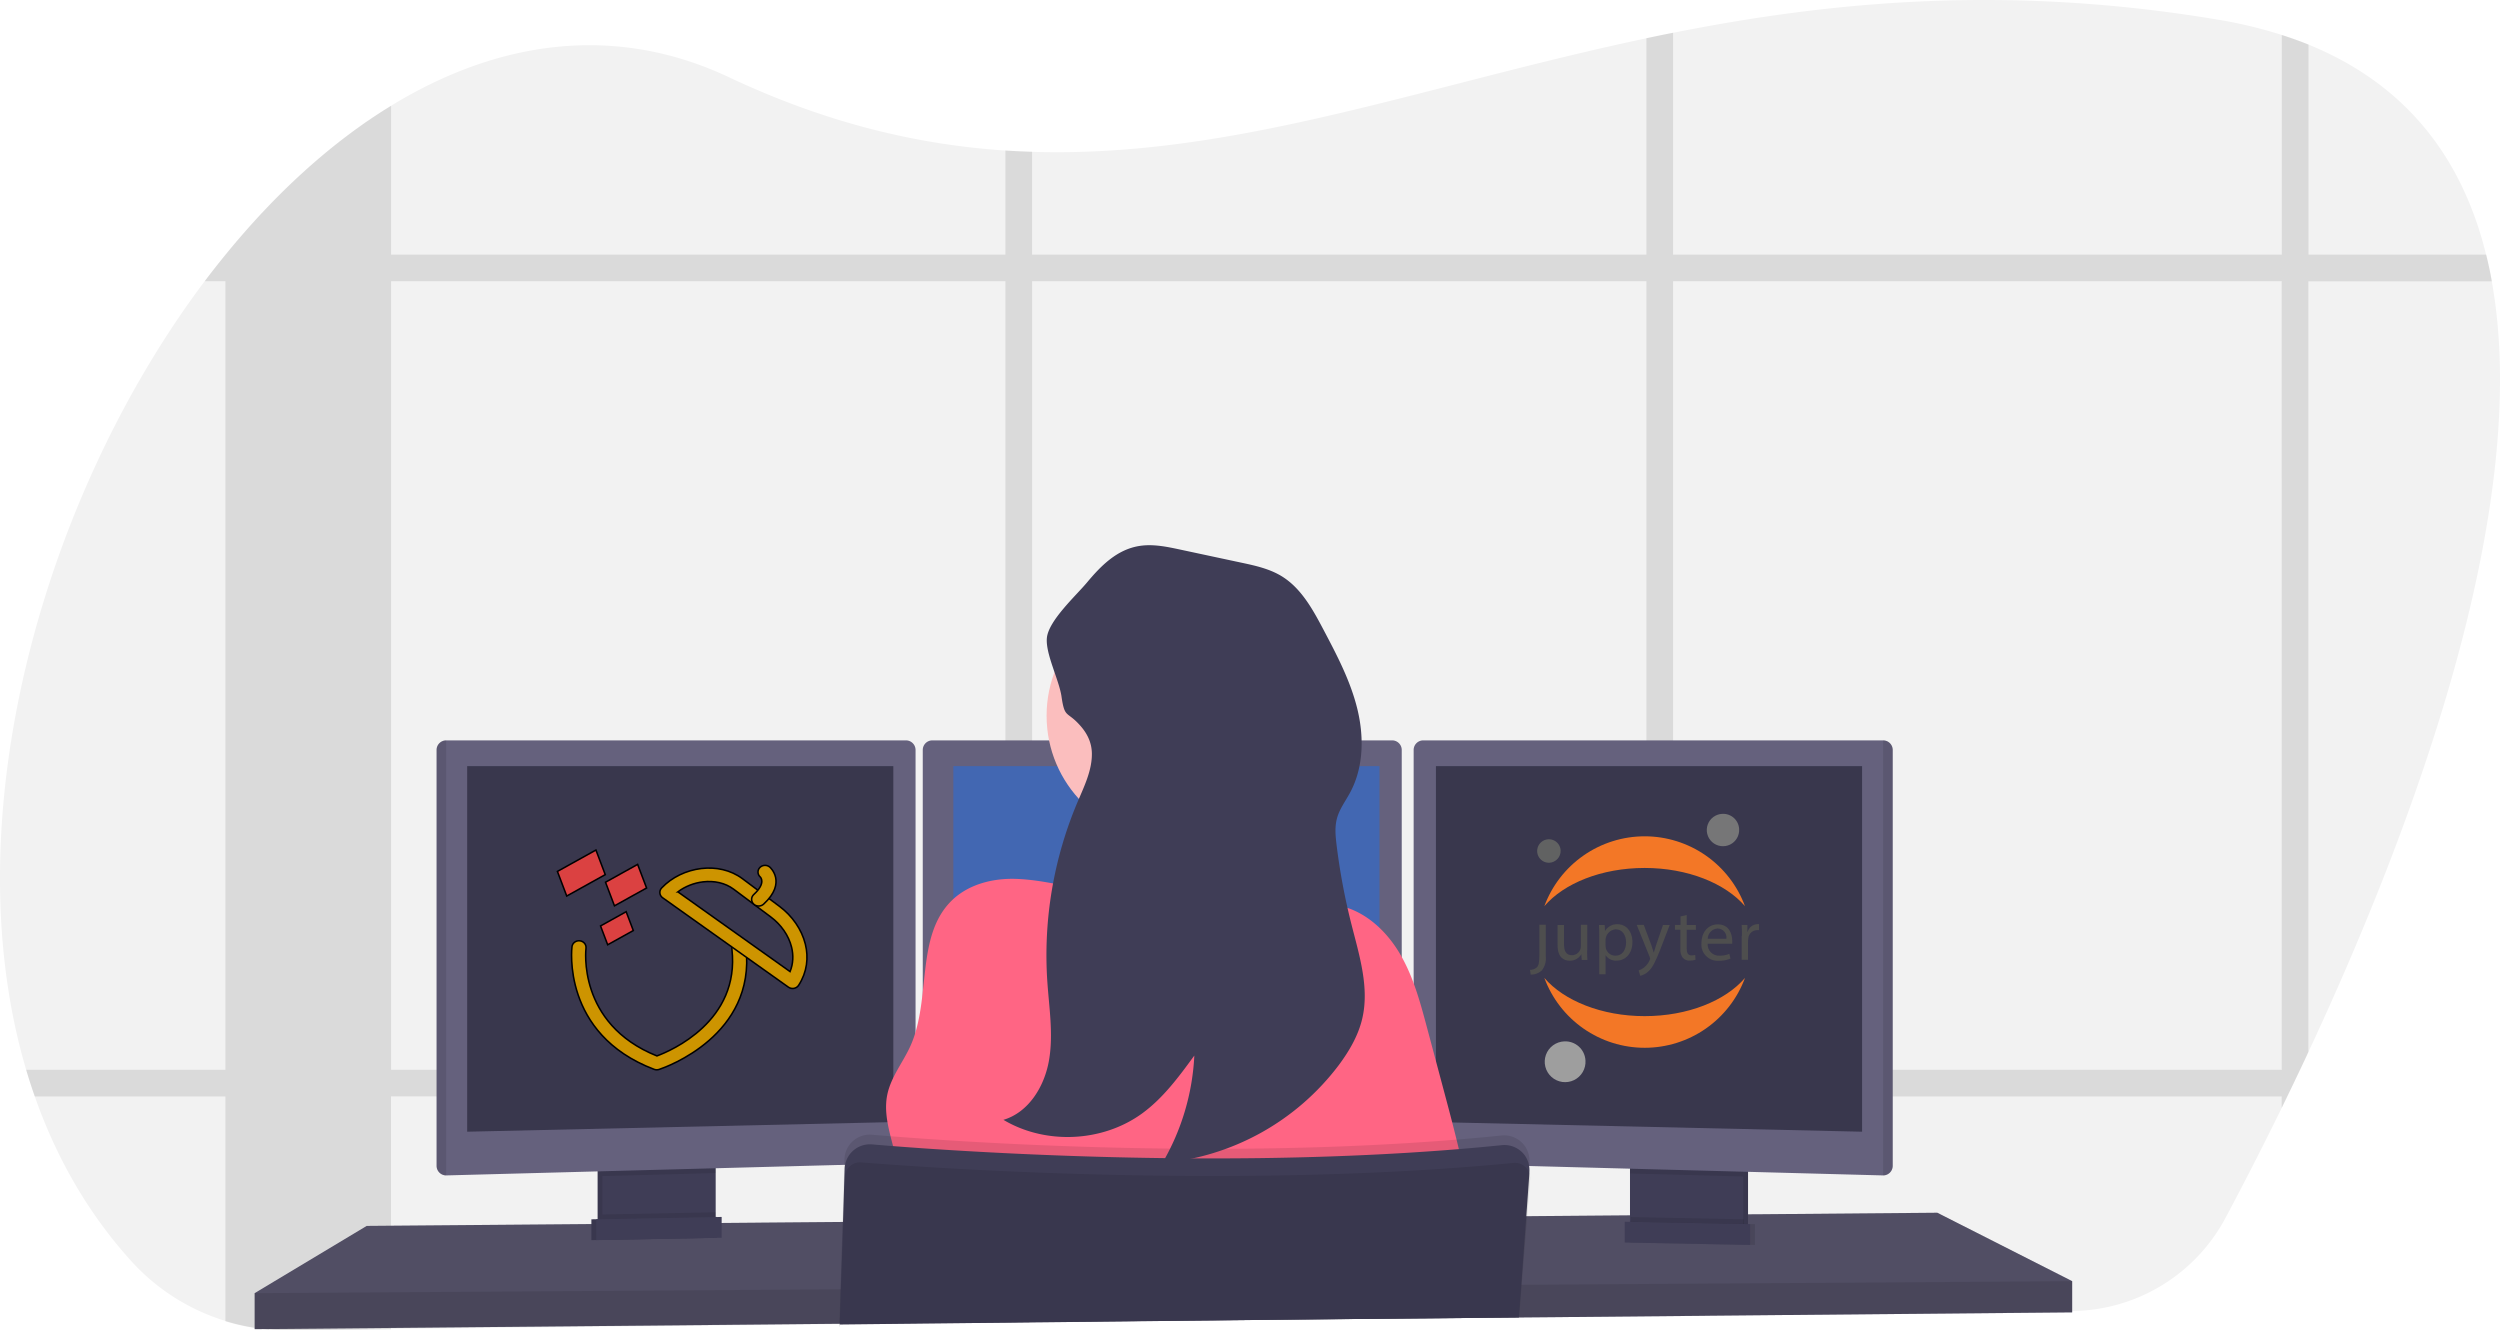 <?xml version="1.0" encoding="UTF-8" standalone="no"?>
<svg
   width="1041.277"
   height="554.141"
   viewBox="0 0 1041.277 554.141"
   version="1.1"
   id="svg1"
   sodipodi:docname="undraw_cracknuts_jupyter.svg"
   inkscape:version="1.4 (86a8ad7, 2024-10-11)"
   xmlns:inkscape="http://www.inkscape.org/namespaces/inkscape"
   xmlns:sodipodi="http://sodipodi.sourceforge.net/DTD/sodipodi-0.dtd"
   xmlns="http://www.w3.org/2000/svg"
   xmlns:svg="http://www.w3.org/2000/svg"
   xmlns:rdf="http://www.w3.org/1999/02/22-rdf-syntax-ns#"
   xmlns:cc="http://creativecommons.org/ns#"
   xmlns:dc="http://purl.org/dc/elements/1.1/"
   xmlns:figma="http://www.figma.com/figma/ns">
  <defs
     id="defs1" />
  <sodipodi:namedview
     id="namedview1"
     pagecolor="#ffffff"
     bordercolor="#000000"
     borderopacity="0.25"
     inkscape:showpageshadow="2"
     inkscape:pageopacity="0.0"
     inkscape:pagecheckerboard="0"
     inkscape:deskcolor="#d1d1d1"
     inkscape:zoom="1.0529811"
     inkscape:cx="465.34548"
     inkscape:cy="232.1979"
     inkscape:window-width="2560"
     inkscape:window-height="1369"
     inkscape:window-x="-8"
     inkscape:window-y="-8"
     inkscape:window-maximized="1"
     inkscape:current-layer="svg1" />
  <title
     id="title1">Powered by CrackNuts</title>
  <g
     id="Group_23"
     data-name="Group 23"
     transform="translate(-0.011,-0.035)">
    <path
       id="Path_299"
       data-name="Path 299"
       d="m 1040.82,611.12 q -1.74,3.75 -3.47,7.4 -2.7,5.67 -5.33,11.12 c -0.78,1.61 -1.56,3.19 -2.32,4.77 -8.6,17.57 -16.63,33.11 -23.45,45.89 A 73.21,73.21 0 0 1 942.44,719 l -151.65,1.65 h -1.6 l -13,0.14 -11.12,0.12 -34.1,0.37 h -1.38 l -17.36,0.19 h -0.53 l -107,1.16 -95.51,1 -11.11,0.12 -69,0.75 H 429 l -44.75,0.48 h -0.48 l -141.5,1.53 -42.33,0.46 a 87.991,87.991 0 0 1 -10.79,-0.54 v 0 c -1.22,-0.14 -2.44,-0.3 -3.65,-0.49 A 87.38,87.38 0 0 1 134.21,698.4 C 116,678.37 102.75,655 93.85,629.64 q -1.93,-5.49 -3.6,-11.12 C 59.44,514.37 97,380 164.6,290.08 q 4.25,-5.64 8.64,-11 l 0.07,-0.08 c 20.79,-25.52 44.1,-46.84 68.93,-62 44,-26.91 92.75,-34.49 140.7,-11.9 40.57,19.12 78.45,28.11 115.17,30.55 3.71,0.24 7.42,0.42 11.11,0.53 84.23,2.65 163.17,-27.7 255.87,-47.29 3.69,-0.78 7.39,-1.55 11.12,-2.28 66.13,-13.16 139.49,-20.1 226.73,-5.51 a 189.089,189.089 0 0 1 26.76,6.4 q 5.77,1.86 11.12,4 c 41.64,16.94 64.35,48.24 74,87.46 q 1.37,5.46 2.37,11.11 c 17.11,94.34 -33,228.16 -76.37,321.05 z"
       transform="translate(-79.34,-172.91)"
       fill="#f2f2f2" />
    <path
       id="Path_300"
       data-name="Path 300"
       d="m 576.36,618.52 a 95.21,95.21 0 0 1 -1.87,11.12 h 93.7 v -11.12 z m -78.25,62.81 11.11,-0.09 v -27.47 c -3.81,-0.17 -7.52,-0.34 -11.11,-0.52 z M 265.19,618.52 v 11.12 h 198.5 V 618.52 Z M 1114.87,279 h -74 v -87.49 q -5.35,-2.17 -11.12,-4 V 279 H 776.21 v -92.42 c -3.73,0.73 -7.43,1.5 -11.12,2.28 V 279 H 509.22 v -42.85 c -3.69,-0.11 -7.4,-0.29 -11.11,-0.53 V 279 H 242.24 v -62 c -24.83,15.16 -48.14,36.48 -68.93,62 h -0.07 v 0.08 q -4.4,5.4 -8.64,11 h 8.64 v 328.44 h -83 q 1.66,5.63 3.6,11.12 h 79.39 v 93.62 a 87,87 0 0 0 12.2,2.79 c 1.21,0.19 2.43,0.35 3.65,0.49 v 0 a 87.991,87.991 0 0 0 10.79,0.54 l 42.33,-0.46 v -97 h 255.91 v 94.21 l 11.11,-0.12 V 629.64 H 765.09 V 721 l 11.12,-0.12 v -91.24 h 253.49 v 4.77 c 0.76,-1.58 1.54,-3.16 2.32,-4.77 q 2.63,-5.45 5.33,-11.12 1.73,-3.64 3.47,-7.4 v -321 h 76.42 q -1.01,-5.69 -2.37,-11.12 z M 242.24,618.52 V 290.08 h 255.87 v 328.44 z m 267,0 V 290.08 h 255.85 v 328.44 z m 520.48,0 H 776.21 V 290.08 h 253.49 z"
       transform="translate(-79.34,-172.91)"
       opacity="0.1" />
    <path
       id="Path_301"
       data-name="Path 301"
       d="m 863.09,533.65 v 13 l -151.92,1.4 -1.62,0.03 -57.74,0.53 -1.38,0.02 -17.55,0.15 h -0.52 l -106.98,0.99 -175.61,1.63 h -0.15 l -44.65,0.42 -0.48,0.01 -198.4,1.82 v -15 l 46.65,-28 93.6,-0.78 2,-0.01 0.66,-0.01 2,-0.03 44.94,-0.37 2.01,-0.01 0.64,-0.01 2,-0.01 14.41,-0.12 0.38,-0.01 35.55,-0.3 h 0.29 l 277.4,-2.34 6.79,-0.05 h 0.68 l 5.18,-0.05 37.65,-0.31 2,-0.03 1.85,-0.02 h 0.96 l 11.71,-0.09 2.32,-0.03 3.11,-0.02 9.75,-0.09 15.47,-0.13 2,-0.02 3.48,-0.02 h 0.65 l 74.71,-0.64 z"
       fill="#65617d" />
    <path
       id="Path_302"
       data-name="Path 302"
       d="m 863.09,533.65 v 13 l -151.92,1.4 -1.62,0.03 -57.74,0.53 -1.38,0.02 -17.55,0.15 h -0.52 l -106.98,0.99 -175.61,1.63 h -0.15 l -44.65,0.42 -0.48,0.01 -198.4,1.82 v -15 l 46.65,-28 93.6,-0.78 2,-0.01 0.66,-0.01 2,-0.03 44.94,-0.37 2.01,-0.01 0.64,-0.01 2,-0.01 14.41,-0.12 0.38,-0.01 35.55,-0.3 h 0.29 l 277.4,-2.34 6.79,-0.05 h 0.68 l 5.18,-0.05 37.65,-0.31 2,-0.03 1.85,-0.02 h 0.96 l 11.71,-0.09 2.32,-0.03 3.11,-0.02 9.75,-0.09 15.47,-0.13 2,-0.02 3.48,-0.02 h 0.65 l 74.71,-0.64 z"
       opacity="0.2" />
    <path
       id="Path_303"
       data-name="Path 303"
       d="m 375.44,656.57 v 24.49 a 6.13,6.13 0 0 1 -3.5,5.54 6,6 0 0 1 -2.5,0.6 l -34.9,0.74 a 6,6 0 0 1 -2.7,-0.57 6.12,6.12 0 0 1 -3.57,-5.57 v -25.23 z"
       transform="translate(-79.34,-172.91)"
       fill="#3f3d56" />
    <path
       id="Path_304"
       data-name="Path 304"
       d="m 375.44,656.57 v 24.49 a 6.13,6.13 0 0 1 -3.5,5.54 6,6 0 0 1 -2.5,0.6 l -34.9,0.74 a 6,6 0 0 1 -2.7,-0.57 6.12,6.12 0 0 1 -3.57,-5.57 v -25.23 z"
       transform="translate(-79.34,-172.91)"
       opacity="0.1" />
    <path
       id="Path_305"
       data-name="Path 305"
       d="m 377.44,656.57 v 24.49 a 6.13,6.13 0 0 1 -3.5,5.54 6,6 0 0 1 -2.5,0.6 l -34.9,0.74 a 6,6 0 0 1 -2.7,-0.57 6.12,6.12 0 0 1 -3.57,-5.57 v -25.23 z"
       transform="translate(-79.34,-172.91)"
       fill="#3f3d56" />
    <rect
       id="Rectangle_137"
       data-name="Rectangle 137"
       width="47.17"
       height="31.5"
       transform="translate(680.92,483.65)"
       fill="#3f3d56"
       x="0"
       y="0" />
    <rect
       id="Rectangle_138"
       data-name="Rectangle 138"
       width="47.17"
       height="31.5"
       transform="translate(680.92,483.65)"
       opacity="0.1"
       x="0"
       y="0" />
    <rect
       id="Rectangle_139"
       data-name="Rectangle 139"
       width="47.17"
       height="31.5"
       transform="translate(678.92,483.65)"
       fill="#3f3d56"
       x="0"
       y="0" />
    <path
       id="Path_306"
       data-name="Path 306"
       d="m 298.09,483.65 v 4.97 l -47.17,1.26 v -6.23 z"
       opacity="0.1" />
    <path
       id="Path_307"
       data-name="Path 307"
       d="m 460.69,485.27 v 168.2 a 4,4 0 0 1 -3.85,3.95 l -191.65,5.1 h -0.05 a 4,4 0 0 1 -3.95,-3.95 v -173.3 a 4,4 0 0 1 3.95,-3.95 h 191.6 a 4,4 0 0 1 3.95,3.95 z"
       transform="translate(-79.34,-172.91)"
       fill="#65617d" />
    <path
       id="Path_308"
       data-name="Path 308"
       d="m 265.19,481.32 v 181.2 h -0.05 a 4,4 0 0 1 -3.95,-3.95 v -173.3 a 4,4 0 0 1 3.95,-3.95 z"
       transform="translate(-79.34,-172.91)"
       opacity="0.1" />
    <path
       id="Path_309"
       data-name="Path 309"
       d="m 194.59,319.15 h 177.5 V 467.4 l -177.5,4 z"
       fill="#39374d" />
    <path
       id="Path_310"
       data-name="Path 310"
       d="m 726.09,483.65 v 6.41 l -47.17,-1.26 v -5.15 z"
       opacity="0.1" />
    <path
       id="Path_311"
       data-name="Path 311"
       d="m 867.69,485.27 v 173.3 a 4,4 0 0 1 -4,3.95 v 0 L 672,657.42 a 4,4 0 0 1 -3.85,-3.95 v -168.2 a 4,4 0 0 1 3.95,-3.95 h 191.6 a 4,4 0 0 1 3.99,3.95 z"
       transform="translate(-79.34,-172.91)"
       fill="#65617d" />
    <path
       id="Path_312"
       data-name="Path 312"
       d="m 867.69,485.27 v 173.3 a 4,4 0 0 1 -4,3.95 v 0 -181.2 0 a 4,4 0 0 1 4,3.95 z"
       transform="translate(-79.34,-172.91)"
       opacity="0.1" />
    <path
       id="Path_313"
       data-name="Path 313"
       d="M 775.59,319.15 H 598.09 V 467.4 l 177.5,4 z"
       fill="#39374d" />
    <path
       id="Path_314"
       data-name="Path 314"
       d="m 663.19,485.27 v 168.2 a 4,4 0 0 1 -3.85,3.95 l -191.65,5.1 v 0 a 4,4 0 0 1 -4,-3.95 v -173.3 a 4,4 0 0 1 3.95,-3.95 h 191.6 a 4,4 0 0 1 3.95,3.95 z"
       transform="translate(-79.34,-172.91)"
       fill="#65617d" />
    <path
       id="Path_315"
       data-name="Path 315"
       d="m 397.09,319.15 h 177.5 V 467.4 l -177.5,4 z"
       fill="#4267b2" />
    <path
       id="Path_316"
       data-name="Path 316"
       d="m 863.09,533.65 v 13 l -151.92,1.4 -1.62,0.03 -57.74,0.53 -1.38,0.02 -17.55,0.15 h -0.52 l -106.98,0.99 -175.61,1.63 h -0.15 l -44.65,0.42 -0.48,0.01 -198.4,1.82 v -15 l 202.51,-1.33 h 0.48 l 40.99,-0.28 h 0.19 l 283.08,-1.87 h 0.29 l 0.17,-0.01 h 0.47 l 4.79,-0.03 h 1.46 l 74.49,-0.5 4.4,-0.02 0.98,-0.01 z"
       opacity="0.1" />
    <circle
       id="Ellipse_111"
       data-name="Ellipse 111"
       cx="51.33"
       cy="51.33"
       r="51.33"
       transform="translate(435.93,246.82)"
       fill="#fbbebe" />
    <path
       id="Path_317"
       data-name="Path 317"
       d="m 617.94,550.07 c 0,0 -99.5,12 -90,0 3.44,-4.34 4.39,-17.2 4.2,-31.85 -0.06,-4.45 -0.22,-9.06 -0.45,-13.65 -1.1,-22 -3.75,-43.5 -3.75,-43.5 0,0 87,-41 77,-8.5 -4,13.13 -2.69,31.57 0.35,48.88 0.89,5.05 1.92,10 3,14.7 a 344.66,344.66 0 0 0 9.65,33.92 z"
       transform="translate(-79.34,-172.91)"
       fill="#fbbebe" />
    <path
       id="Path_318"
       data-name="Path 318"
       d="m 585.47,546 c 11.51,-2.13 23.7,-6 34.53,-1.54 2.85,1.17 5.47,2.88 8.39,3.86 2.92,0.98 6.12,1.22 9.16,1.91 10.68,2.42 19.34,10.55 24.9,20 5.56,9.45 8.44,20.14 11.26,30.72 l 6.9,25.83 c 6,22.45 12,45.09 13.39,68.3 a 2437.506,2437.506 0 0 1 -250.84,1.43 c 5.44,-10.34 11,-21.31 10.54,-33 -0.46,-11.69 -7.19,-23.22 -4.76,-34.74 1.55,-7.34 6.57,-13.39 9.64,-20.22 8.75,-19.52 1.94,-45.79 17.32,-60.65 6.92,-6.68 17,-9.21 26.63,-8.89 12.28,0.41 24.85,4.24 37,6.11 15.56,2.36 30.26,3.76 45.94,0.88 z"
       transform="translate(-79.34,-172.91)"
       fill="#ff6584" />
    <path
       id="Path_319"
       data-name="Path 319"
       d="m 716.37,657.17 -0.1,1.43 v 0.1 l -0.17,2.3 -1.33,18.51 -1.61,22.3 -0.46,6.28 -1,13.44 v 0.17 l -107,1 -175.59,1.9 v 0.84 h -0.14 v -1.12 l 0.45,-14.36 0.86,-28.06 0.74,-23.79 0.07,-2.37 a 10.53,10.53 0 0 1 11.42,-10.17 c 4.72,0.4 10.85,0.89 18.18,1.41 l 3,0.22 c 42.33,2.94 120.56,6.74 199.5,2 1.66,-0.09 3.33,-0.19 5,-0.31 12.24,-0.77 24.47,-1.76 36.58,-3 a 10.53,10.53 0 0 1 11.6,11.23 z"
       transform="translate(-79.34,-172.91)"
       opacity="0.1" />
    <path
       id="Path_320"
       data-name="Path 320"
       d="m 429.08,725.44 v -0.84 l 175.62,-1.91 107,-1 h 0.3 v -0.17 l 1,-13.44 0.43,-6 1.64,-22.61 1.29,-17.9 v -0.44 a 10.617,10.617 0 0 0 -0.11,-2.47 0.3,0.3 0 0 0 0,-0.1 10.391,10.391 0 0 0 -2,-4.64 10.54,10.54 0 0 0 -9.42,-4 c -12.11,1.24 -24.34,2.23 -36.58,3 -1.67,0.12 -3.34,0.22 -5,0.31 -78.94,4.69 -157.17,0.89 -199.5,-2 l -3,-0.22 c -7.33,-0.52 -13.46,-1 -18.18,-1.41 a 10.54,10.54 0 0 0 -11.24,8.53 11,11 0 0 0 -0.18,1.64 l -0.68,22.16 -0.93,28.07 -0.44,14.36 v 1.12 z"
       transform="translate(-79.34,-172.91)"
       fill="#3f3d56" />
    <path
       id="Path_321"
       data-name="Path 321"
       d="m 716.67,664.18 -1.23,15.33 -1.83,22.85 -0.46,5.72 -1,12.81 -0.06,0.64 v 0.17 0 l -0.15,1.48 0.11,-1.48 h -0.29 l -107,1 -175.65,1.9 v -0.28 l 0.49,-14.36 1,-28.06 0.64,-18.65 a 6.36,6.36 0 0 1 3.06,-5.25 6.25,6.25 0 0 1 3.78,-0.9 c 2.1,0.17 4.68,0.37 7.69,0.59 4.89,0.36 10.92,0.78 17.94,1.22 13,0.82 29.31,1.7 48,2.42 52,2 122.2,2.67 188.88,-3.17 3,-0.26 6.1,-0.55 9.13,-0.84 a 6.26,6.26 0 0 1 3.48,0.66 5.159,5.159 0 0 1 0.86,0.54 6.14,6.14 0 0 1 2,2.46 3.564,3.564 0 0 1 0.25,0.61 6.279,6.279 0 0 1 0.36,2.59 z"
       transform="translate(-79.34,-172.91)"
       opacity="0.1" />
    <path
       id="Path_322"
       data-name="Path 322"
       d="m 377.44,677.87 v 3.19 a 6.13,6.13 0 0 1 -3.5,5.54 l -40.1,0.77 a 6.12,6.12 0 0 1 -3.57,-5.57 v -3 z"
       transform="translate(-79.34,-172.91)"
       opacity="0.1" />
    <path
       id="Path_323"
       data-name="Path 323"
       d="m 298.59,515.57 -52.25,1 v -8.67 l 52.25,-1 z"
       fill="#3f3d56" />
    <path
       id="Path_324"
       data-name="Path 324"
       d="m 298.59,515.57 -52.25,1 v -8.67 l 52.25,-1 z"
       opacity="0.1" />
    <path
       id="Path_325"
       data-name="Path 325"
       d="m 300.59,515.57 -52.25,1 v -8.67 l 52.25,-1 z"
       fill="#3f3d56" />
    <path
       id="Path_326"
       data-name="Path 326"
       d="m 758.56,679.87 v 3.19 a 6.13,6.13 0 0 0 3.5,5.54 l 40.1,0.77 a 6.12,6.12 0 0 0 3.57,-5.57 v -3 z"
       transform="translate(-79.34,-172.91)"
       opacity="0.1" />
    <path
       id="Path_327"
       data-name="Path 327"
       d="m 678.72,517.57 52.25,1 v -8.67 l -52.25,-1 z"
       opacity="0.1" />
    <path
       id="Path_328"
       data-name="Path 328"
       d="m 676.72,517.57 52.25,1 v -8.67 l -52.25,-1 z"
       fill="#3f3d56" />
    <path
       id="Path_329"
       data-name="Path 329"
       d="m 534.13,486.79 c 0.08,7 -3.16,13.6 -5.91,20.07 a 163.491,163.491 0 0 0 -12.66,74.71 c 0.73,11 2.58,22 0.73,32.9 -1.85,10.9 -8.43,21.77 -19,24.9 17.53,10.45 41.26,9.35 57.76,-2.66 8.79,-6.4 15.34,-15.33 21.75,-24.11 A 97.86,97.86 0 0 1 563.49,657.35 103.43,103.43 0 0 0 637,616.53 c 4.31,-5.81 8.06,-12.19 9.72,-19.23 3.09,-13 -1.22,-26.51 -4.51,-39.5 a 266.055,266.055 0 0 1 -6.17,-33 c -0.43,-3.56 -0.78,-7.22 0.1,-10.7 1,-4.07 3.67,-7.51 5.64,-11.22 5.6,-10.54 5.73,-23.3 2.86,-34.88 -2.87,-11.58 -8.49,-22.26 -14.06,-32.81 -4.46,-8.46 -9.3,-17.31 -17.46,-22.28 -5.1,-3.1 -11,-4.39 -16.88,-5.64 l -25.37,-5.43 c -5.55,-1.19 -11.26,-2.38 -16.87,-1.51 -9.47,1.48 -16.14,8.32 -22,15.34 -4.59,5.46 -15.81,15.71 -16.6,22.86 -0.72,6.59 5.1,17.63 6.09,24.58 1.3,9 2.22,6 7.3,11.52 3.21,3.42 5.28,7.37 5.34,12.16 z"
       transform="translate(-79.34,-172.91)"
       fill="#3f3d56" />
  </g>
  <g
     id="Canvas"
     transform="matrix(2.235,0,0,2.235,-3029.338,-5145.029)"
     figma:type="canvas">
    <g
       id="g15"
       style="mix-blend-mode:normal"
       figma:type="group">
      <g
         id="g14"
         style="mix-blend-mode:normal"
         figma:type="group">
        <g
           id="Group"
           style="mix-blend-mode:normal"
           figma:type="group">
          <g
             id="g"
             style="mix-blend-mode:normal"
             figma:type="group">
            <g
               id="path"
               style="mix-blend-mode:normal"
               figma:type="group">
              <g
                 id="path9 fill"
                 style="mix-blend-mode:normal"
                 figma:type="vector">
                <path
                   id="use1"
                   d="m 1642.285,2479.835 c 0,1.558 -0.125,2.066 -0.445,2.439 -0.357,0.321 -0.82,0.499 -1.3,0.499 l 0.125,0.89 c 0.744,0.01 1.466,-0.253 2.03,-0.739 0.303,-0.37 0.529,-0.797 0.663,-1.256 0.135,-0.459 0.175,-0.94 0.12,-1.415 v -5.894 h -1.193 v 5.44 z"
                   style="mix-blend-mode:normal;fill:#4e4e4e" />
              </g>
            </g>
            <g
               id="g2-1"
               style="mix-blend-mode:normal"
               figma:type="group">
              <g
                 id="path10 fill"
                 style="mix-blend-mode:normal"
                 figma:type="vector">
                <path
                   id="use2"
                   d="m 1651.182,2479.133 c 0,0.668 0,1.264 0.053,1.781 h -1.06 l -0.071,-1.06 c -0.222,0.375 -0.538,0.684 -0.918,0.897 -0.38,0.213 -0.809,0.321 -1.245,0.314 -1.033,0 -2.261,-0.561 -2.261,-2.849 v -3.802 h 1.193 v 3.561 c 0,1.238 0.383,2.066 1.46,2.066 0.222,0 0.442,-0.04 0.647,-0.123 0.205,-0.084 0.392,-0.208 0.548,-0.364 0.157,-0.157 0.281,-0.343 0.364,-0.548 0.084,-0.205 0.126,-0.425 0.123,-0.647 v -3.989 h 1.193 v 4.728 z"
                   style="mix-blend-mode:normal;fill:#4e4e4e" />
              </g>
            </g>
            <g
               id="g3"
               style="mix-blend-mode:normal"
               figma:type="group">
              <g
                 id="path11 fill"
                 style="mix-blend-mode:normal"
                 figma:type="vector">
                <path
                   id="use3"
                   d="m 1653.443,2476.533 c 0,-0.828 0,-1.505 -0.053,-2.119 h 1.068 l 0.053,1.113 c 0.238,-0.402 0.581,-0.732 0.992,-0.955 0.411,-0.223 0.874,-0.33 1.341,-0.31 1.585,0 2.778,1.327 2.778,3.303 0,2.333 -1.433,3.49 -2.982,3.49 -0.397,0.018 -0.791,-0.067 -1.145,-0.247 -0.354,-0.179 -0.656,-0.447 -0.876,-0.777 v 0 3.561 h -1.175 v -7.033 z m 1.175,1.736 c 0,0.162 0.021,0.323 0.053,0.481 0.101,0.395 0.331,0.746 0.653,0.996 0.323,0.25 0.719,0.385 1.127,0.384 1.255,0 1.994,-1.024 1.994,-2.511 0,-1.3 -0.694,-2.413 -1.95,-2.413 -0.497,0.041 -0.962,0.261 -1.307,0.62 -0.346,0.359 -0.549,0.832 -0.571,1.33 z"
                   style="mix-blend-mode:normal;fill:#4e4e4e" />
              </g>
            </g>
            <g
               id="g4"
               style="mix-blend-mode:normal"
               figma:type="group">
              <g
                 id="path12 fill"
                 style="mix-blend-mode:normal"
                 figma:type="vector">
                <path
                   id="use4"
                   d="m 1661.748,2474.408 1.433,3.837 c 0.151,0.427 0.312,0.944 0.418,1.327 0.125,-0.392 0.258,-0.89 0.418,-1.353 l 1.3,-3.811 h 1.255 l -1.781,4.63 c -0.89,2.226 -1.433,3.374 -2.252,4.069 -0.412,0.377 -0.915,0.641 -1.46,0.766 l -0.294,-0.997 c 0.381,-0.125 0.734,-0.322 1.042,-0.579 0.434,-0.354 0.779,-0.805 1.006,-1.318 0.049,-0.089 0.082,-0.185 0.098,-0.285 -0.01,-0.107 -0.037,-0.213 -0.08,-0.312 l -2.422,-5.992 h 1.3 z"
                   style="mix-blend-mode:normal;fill:#4e4e4e" />
              </g>
            </g>
            <g
               id="g5"
               style="mix-blend-mode:normal"
               figma:type="group">
              <g
                 id="path13 fill"
                 style="mix-blend-mode:normal"
                 figma:type="vector">
                <path
                   id="use5"
                   d="m 1669.74,2472.54 v 1.87 h 1.709 v 0.89 h -1.709 v 3.508 c 0,0.801 0.232,1.264 0.89,1.264 0.234,0 0.468,-0.023 0.695,-0.08 l 0.053,0.89 c -0.34,0.118 -0.7,0.172 -1.06,0.16 -0.238,0.015 -0.477,-0.022 -0.7,-0.108 -0.223,-0.086 -0.424,-0.219 -0.591,-0.391 -0.363,-0.485 -0.528,-1.089 -0.463,-1.692 v -3.561 h -1.015 v -0.89 h 1.033 v -1.585 z"
                   style="mix-blend-mode:normal;fill:#4e4e4e" />
              </g>
            </g>
            <g
               id="g6"
               style="mix-blend-mode:normal"
               figma:type="group">
              <g
                 id="path14 fill"
                 style="mix-blend-mode:normal"
                 figma:type="vector">
                <path
                   id="use6"
                   d="m 1673.647,2477.869 c -0.024,0.302 0.017,0.606 0.122,0.89 0.105,0.284 0.27,0.542 0.484,0.756 0.214,0.214 0.472,0.379 0.757,0.484 0.284,0.105 0.588,0.146 0.89,0.122 0.611,0.014 1.218,-0.102 1.781,-0.338 l 0.205,0.89 c -0.691,0.285 -1.434,0.421 -2.181,0.401 -0.436,0.03 -0.872,-0.035 -1.281,-0.19 -0.408,-0.155 -0.778,-0.396 -1.084,-0.707 -0.306,-0.311 -0.541,-0.685 -0.69,-1.096 -0.148,-0.411 -0.206,-0.849 -0.169,-1.284 0,-1.959 1.166,-3.508 3.071,-3.508 2.137,0 2.671,1.87 2.671,3.063 0.011,0.184 0.011,0.368 0,0.552 h -4.603 z m 3.49,-0.89 c 0.034,-0.238 0.017,-0.481 -0.05,-0.712 -0.067,-0.231 -0.183,-0.445 -0.34,-0.627 -0.157,-0.182 -0.351,-0.329 -0.569,-0.43 -0.218,-0.101 -0.456,-0.154 -0.696,-0.155 -0.489,0.035 -0.948,0.252 -1.285,0.608 -0.338,0.356 -0.53,0.825 -0.54,1.315 z"
                   style="mix-blend-mode:normal;fill:#4e4e4e" />
              </g>
            </g>
            <g
               id="g7"
               style="mix-blend-mode:normal"
               figma:type="group">
              <g
                 id="path15 fill"
                 style="mix-blend-mode:normal"
                 figma:type="vector">
                <path
                   id="use7"
                   d="m 1680.033,2476.432 c 0,-0.766 0,-1.425 -0.053,-2.03 h 1.068 v 1.273 h 0.053 c 0.112,-0.393 0.344,-0.741 0.663,-0.997 0.319,-0.255 0.71,-0.405 1.118,-0.428 0.112,-0.015 0.226,-0.015 0.338,0 v 1.113 c -0.136,-0.016 -0.274,-0.016 -0.41,0 -0.404,0.016 -0.789,0.178 -1.082,0.457 -0.293,0.279 -0.475,0.654 -0.512,1.057 -0.033,0.182 -0.051,0.367 -0.053,0.552 v 3.463 h -1.175 v -4.452 z"
                   style="mix-blend-mode:normal;fill:#4e4e4e" />
              </g>
            </g>
          </g>
        </g>
        <g
           id="g13"
           style="mix-blend-mode:normal"
           figma:type="group">
          <g
             id="g8"
             style="mix-blend-mode:normal"
             figma:type="group">
            <g
               id="path16 fill"
               style="mix-blend-mode:normal"
               figma:type="vector">
              <path
                 id="use8"
                 d="m 1679.511,2456.526 c 0.037,0.598 -0.106,1.194 -0.409,1.71 -0.303,0.517 -0.753,0.932 -1.293,1.192 -0.54,0.26 -1.145,0.354 -1.738,0.269 -0.593,-0.085 -1.148,-0.344 -1.593,-0.745 -0.445,-0.401 -0.761,-0.926 -0.907,-1.507 -0.146,-0.581 -0.116,-1.193 0.087,-1.757 0.203,-0.564 0.569,-1.055 1.051,-1.41 0.483,-0.355 1.06,-0.559 1.659,-0.585 0.393,-0.022 0.785,0.035 1.156,0.165 0.371,0.131 0.712,0.334 1.004,0.597 0.292,0.263 0.529,0.581 0.698,0.936 0.169,0.355 0.265,0.74 0.285,1.133 z"
                 style="mix-blend-mode:normal;fill:#767677" />
            </g>
          </g>
          <g
             id="g9"
             style="mix-blend-mode:normal"
             figma:type="group">
            <g
               id="path17 fill"
               style="mix-blend-mode:normal"
               figma:type="vector">
              <path
                 id="use9"
                 d="m 1661.906,2491.392 c -8.013,0 -15.055,-2.876 -18.696,-7.122 1.413,3.82 3.962,7.116 7.305,9.444 3.343,2.328 7.318,3.576 11.391,3.576 4.073,0 8.049,-1.248 11.392,-3.576 3.343,-2.328 5.892,-5.624 7.305,-9.444 -3.632,4.247 -10.648,7.122 -18.696,7.122 z"
                 style="mix-blend-mode:normal;fill:#f37726" />
            </g>
          </g>
          <g
             id="g10"
             style="mix-blend-mode:normal"
             figma:type="group">
            <g
               id="path18 fill"
               style="mix-blend-mode:normal"
               figma:type="vector">
              <path
                 id="use10"
                 d="m 1661.906,2463.777 c 8.013,0 15.055,2.876 18.696,7.122 -1.413,-3.82 -3.962,-7.116 -7.305,-9.444 -3.343,-2.328 -7.318,-3.576 -11.392,-3.576 -4.073,0 -8.049,1.248 -11.391,3.576 -3.343,2.328 -5.892,5.624 -7.305,9.444 3.641,-4.256 10.648,-7.122 18.696,-7.122 z"
                 style="mix-blend-mode:normal;fill:#f37726" />
            </g>
          </g>
          <g
             id="g11"
             style="mix-blend-mode:normal"
             figma:type="group">
            <g
               id="path19 fill"
               style="mix-blend-mode:normal"
               figma:type="vector">
              <path
                 id="use11"
                 d="m 1650.876,2499.657 c 0.047,0.753 -0.131,1.504 -0.512,2.155 -0.381,0.652 -0.947,1.175 -1.627,1.504 -0.68,0.329 -1.442,0.448 -2.189,0.342 -0.747,-0.106 -1.446,-0.432 -2.008,-0.937 -0.561,-0.505 -0.96,-1.165 -1.145,-1.897 -0.185,-0.732 -0.147,-1.502 0.107,-2.213 0.255,-0.711 0.715,-1.329 1.322,-1.777 0.608,-0.448 1.335,-0.705 2.089,-0.738 0.494,-0.026 0.988,0.045 1.455,0.209 0.467,0.165 0.896,0.42 1.264,0.75 0.368,0.331 0.667,0.731 0.88,1.177 0.213,0.446 0.337,0.93 0.363,1.424 z"
                 style="mix-blend-mode:normal;fill:#9e9e9e" />
            </g>
          </g>
          <g
             id="g12"
             style="mix-blend-mode:normal"
             figma:type="group">
            <g
               id="path20 fill"
               style="mix-blend-mode:normal"
               figma:type="vector">
              <path
                 id="use12"
                 d="m 1644.121,2462.809 c -0.432,0.012 -0.857,-0.104 -1.223,-0.333 -0.366,-0.229 -0.656,-0.562 -0.834,-0.956 -0.177,-0.394 -0.235,-0.831 -0.164,-1.257 0.07,-0.426 0.265,-0.822 0.56,-1.138 0.295,-0.316 0.676,-0.537 1.097,-0.637 0.42,-0.099 0.861,-0.072 1.266,0.078 0.405,0.15 0.757,0.417 1.01,0.766 0.254,0.349 0.399,0.766 0.416,1.198 0.017,0.584 -0.197,1.15 -0.596,1.577 -0.398,0.427 -0.949,0.679 -1.532,0.702 z"
                 style="mix-blend-mode:normal;fill:#616262" />
            </g>
          </g>
        </g>
      </g>
    </g>
  </g>
  <g
     id="g2"
     transform="matrix(0.648,0,0,0.648,119.891,417.213)">
    <path
       stroke="null"
       fill-rule="nonzero"
       fill="#1f1a17"
       d="m 182.623,-35.31 c 0.265,-2.367 2.5,-4.082 4.993,-3.83 2.492,0.252 4.298,2.374 4.033,4.741 -0.016,0.141 -6.068,48.622 45.581,69.262 9.017,-3.346 53.505,-22.283 48.197,-68.664 -0.265,-2.367 1.541,-4.489 4.033,-4.741 2.492,-0.252 4.728,1.463 4.993,3.83 6.44,56.271 -51.278,76.729 -55.592,78.178 -1.057,0.416 -2.28,0.456 -3.425,0.019 -59.814,-22.721 -52.829,-78.633 -52.812,-78.794 z"
       class="fil1"
       id="_191763152"
       style="fill:#cd9400;fill-opacity:1" />
    <path
       stroke="null"
       fill-rule="nonzero"
       fill="#1f1a17"
       d="m 250.685,-70.597 72.121,51.264 c 2.077,-5.156 2.248,-10.582 0.964,-15.75 -1.86,-7.485 -6.741,-14.443 -13.319,-19.359 l -23.878,-17.845 c -5.558,-4.153 -12.703,-5.569 -19.727,-4.731 -5.818,0.694 -11.516,2.923 -16.162,6.421 z M 321.731,-9.349 241.193,-66.595 c -0.203,-0.124 -0.398,-0.265 -0.583,-0.423 -1.864,-1.593 -2.015,-4.321 -0.338,-6.091 6.584,-6.938 15.914,-11.34 25.473,-12.479 9.29,-1.108 18.853,0.849 26.443,6.521 l 23.878,17.845 c 8.15,6.09 14.216,14.782 16.551,24.184 2.164,8.709 1.154,18.021 -4.295,26.492 l -0.005,-0.003 c -0.075,0.116 -0.156,0.23 -0.244,0.341 -1.501,1.901 -4.341,2.286 -6.342,0.861 z"
       class="fil1"
       id="_191761064"
       style="fill:#cd9400;fill-opacity:1" />
    <path
       stroke="null"
       fill-rule="nonzero"
       fill="#1f1a17"
       d="m 303.604,-80.199 c -1.815,-1.64 -1.886,-4.367 -0.16,-6.09 1.726,-1.723 4.598,-1.791 6.413,-0.152 0.031,0.028 11.122,9.793 -4.064,23.754 -1.795,1.658 -4.667,1.62 -6.413,-0.085 -1.746,-1.705 -1.706,-4.432 0.089,-6.09 8.342,-7.669 4.146,-11.327 4.134,-11.337 z"
       class="fil1"
       id="_191770664"
       style="fill:#cd9400;fill-opacity:1" />
    <path
       stroke="null"
       fill="#1f1a17"
       d="m 179.995,-68.318 14.938,-8.302 9.082,-5.047 -5.989,-15.813 -24.758,13.759 2.428,6.403 3.564,9.408 z m 25.579,31.735 16.47,-9.153 -4.589,-12.107 -16.47,9.153 z m 4.362,-25.023 20.642,-11.472 -5.75,-15.175 -20.642,11.472 z"
       class="fil2"
       id="_191778560"
       style="fill:#db4141;fill-opacity:1" />
  </g>
</svg>
